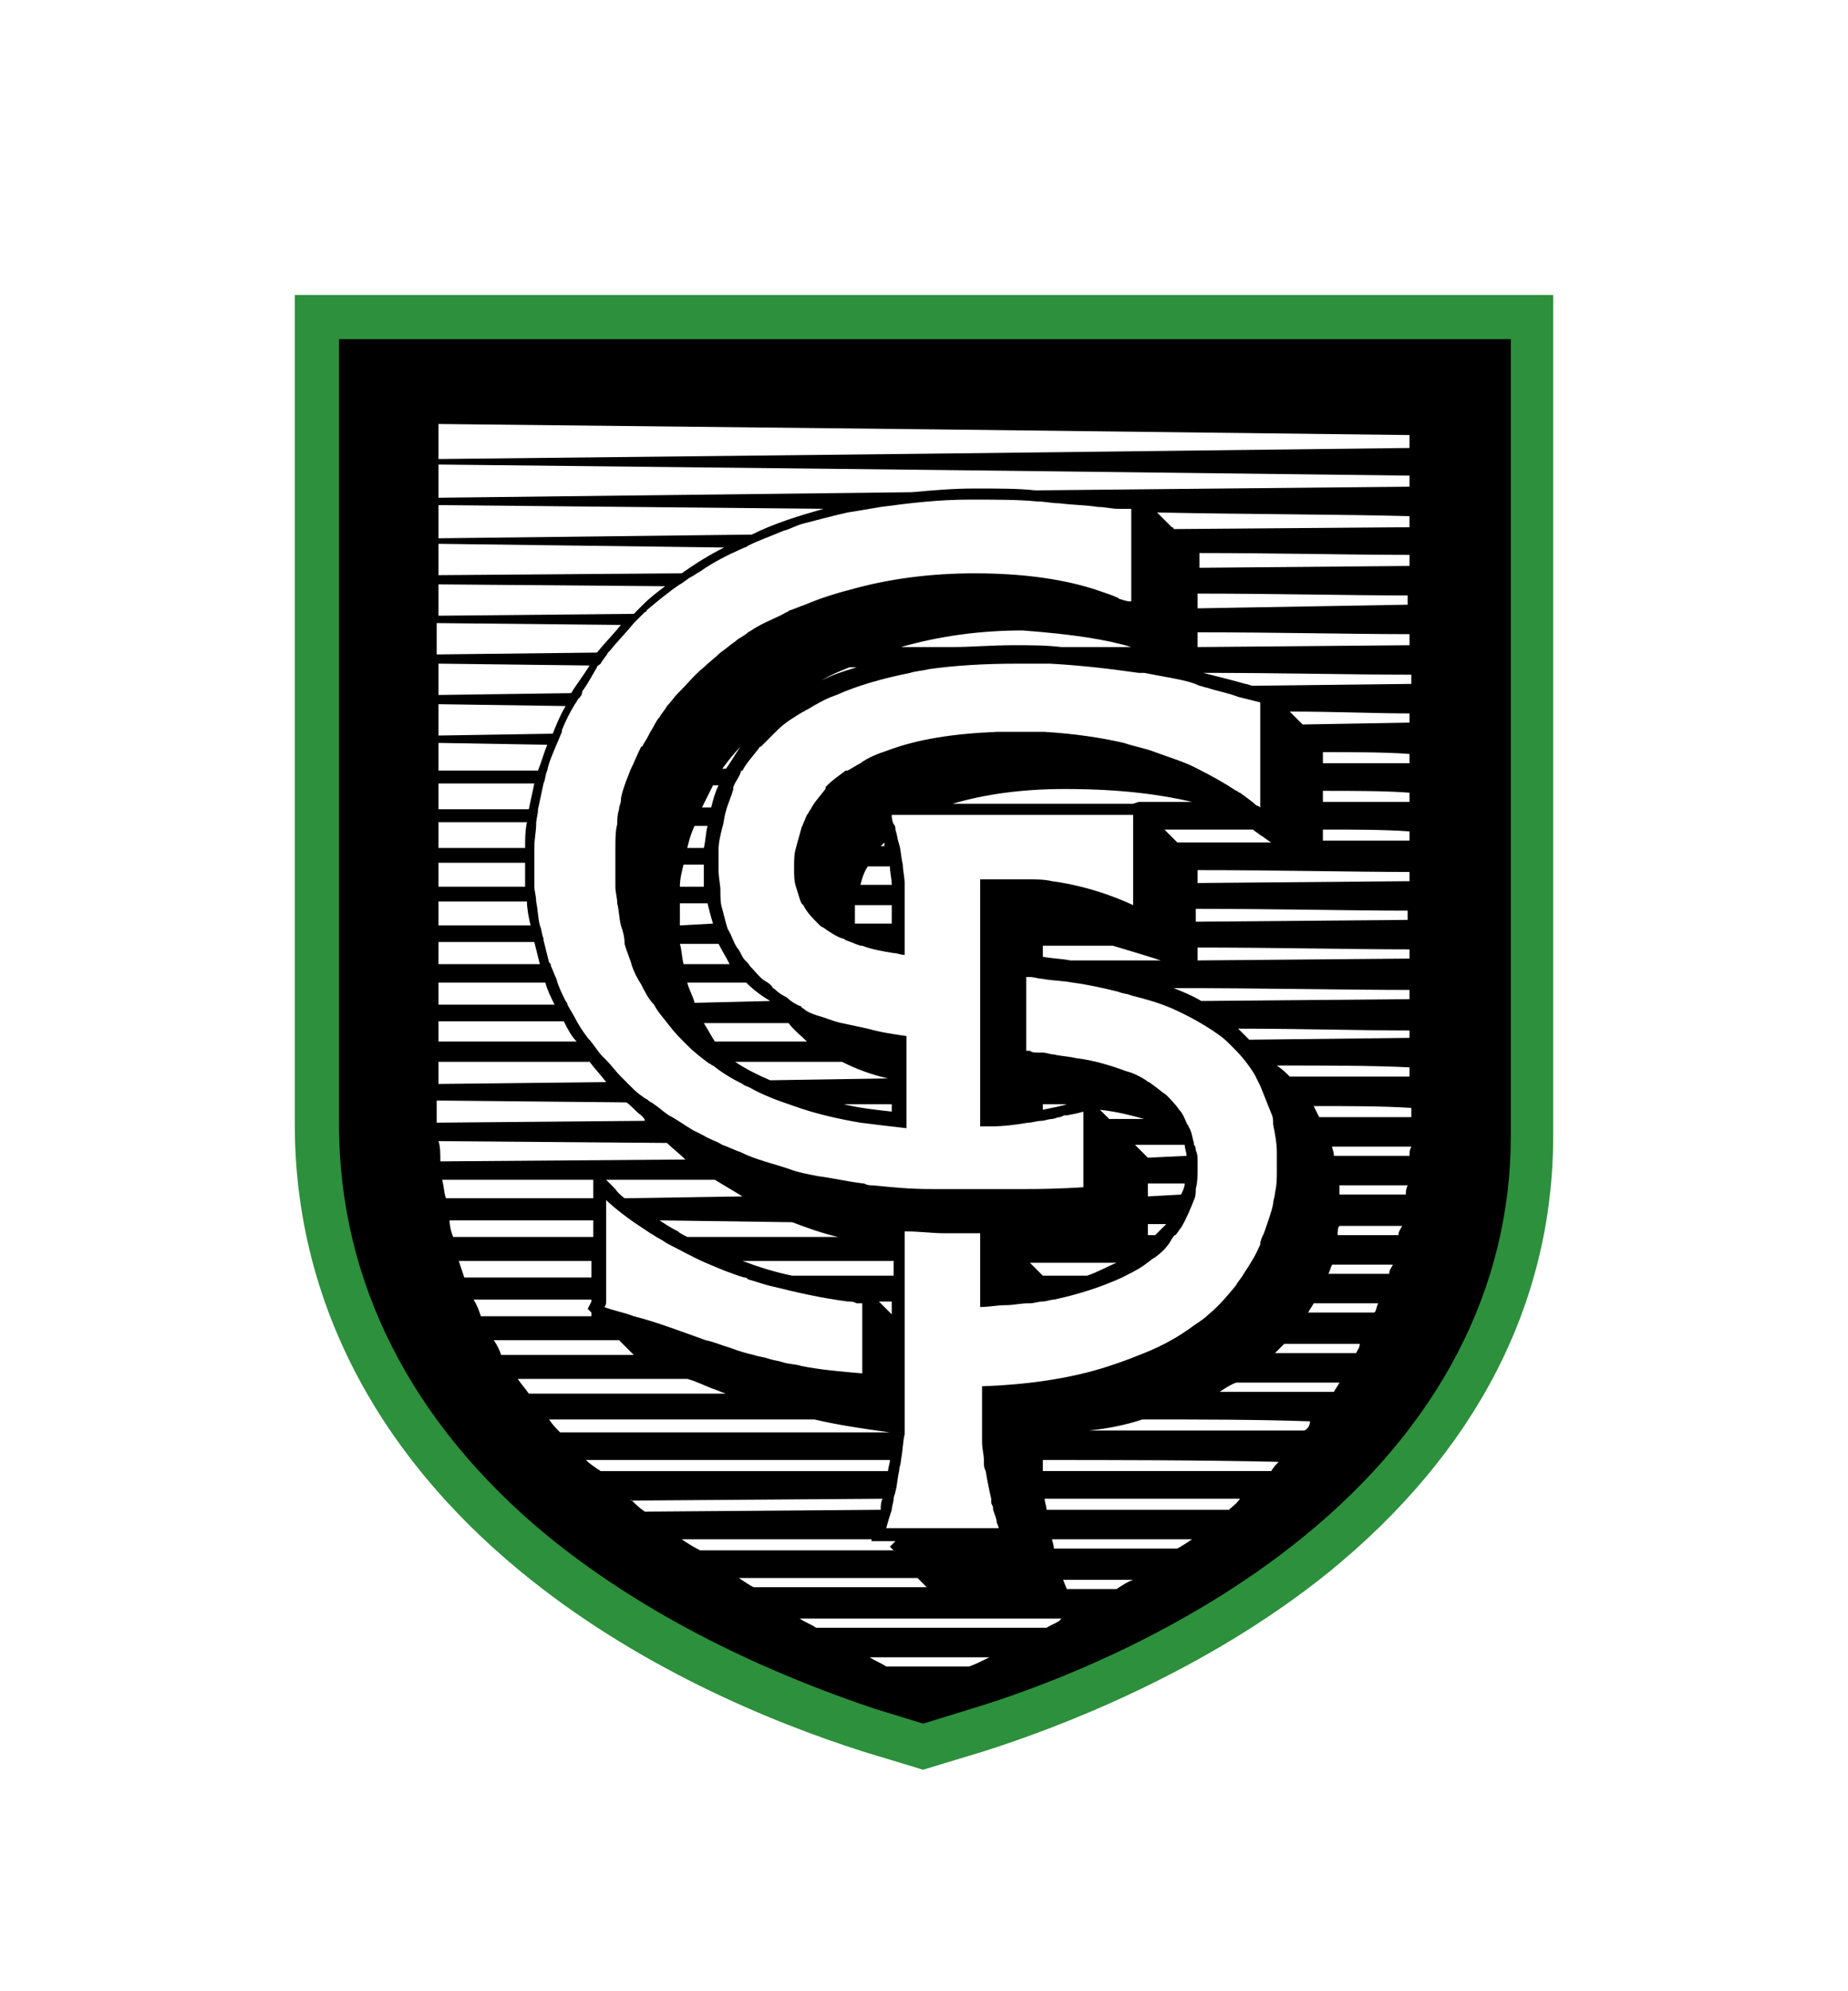 <?xml version="1.0" encoding="utf-8"?>
<!-- Generator: Adobe Illustrator 27.7.0, SVG Export Plug-In . SVG Version: 6.00 Build 0)  -->
<svg version="1.1" xmlns="http://www.w3.org/2000/svg" xmlns:xlink="http://www.w3.org/1999/xlink" x="0px" y="0px"
	 viewBox="0 0 100.3 108" style="enable-background:new 0 0 100.3 108;" xml:space="preserve">
<style type="text/css">
	.st0{fill:#2D903C;}
	.st1{display:none;}
	.st2{display:inline;fill:none;stroke:#00AEEF;stroke-width:0.127;stroke-miterlimit:10;}
	.st3{display:inline;fill:none;stroke:#00AEEF;stroke-width:0.127;stroke-miterlimit:10;stroke-dasharray:2.545,2.545;}
</style>
<g id="Artwork">
	<path class="st0" d="M16,16v45c0,9.2,4.2,17.6,12.2,24.2c6.3,5.2,13.6,8.2,18.6,9.8l3.3,1l3.3-1c4.1-1.3,12-4.3,18.7-9.7
		c8-6.5,12.2-14.6,12.2-23.7V16H16z M80.1,61.6c0,7.7-3.7,14.7-10.6,20.4c-6.2,5-13.5,7.8-17.4,9l-2,0.6l-2-0.6
		c-4.7-1.5-11.5-4.3-17.2-9.1c-7-5.7-10.6-13-10.6-20.9V20.2h3.6h52.7h3.6V61.6z"/>
	<g>
		<path d="M18.4,18.4V61c0,8.5,3.9,16.2,11.3,22.3c6,4.9,13,7.8,17.8,9.4l2.6,0.8l2.6-0.8c4-1.2,11.6-4.1,18-9.3
			c7.4-6,11.3-13.5,11.3-21.8V18.4H18.4z M23.8,27.4l20.9,0.2c-1.4,0.4-2.7,0.8-3.9,1.4l-17,0.2V27.4z M60.8,32.5
			c-0.1,0-0.1-0.1-0.2-0.1c-0.2-0.1-0.5-0.2-0.8-0.3c-1.4-0.5-3.6-1-6.9-1c-2.4,0-4.7,0.3-6.8,0.9c-0.8,0.2-1.7,0.5-2.4,0.8
			c-0.3,0.1-0.5,0.2-0.8,0.3c-0.1,0-0.1,0.1-0.2,0.1c-0.5,0.3-1.1,0.5-1.6,0.8c-0.2,0.1-0.3,0.2-0.5,0.3c-0.2,0.2-0.5,0.3-0.7,0.5
			c-0.3,0.2-0.5,0.4-0.8,0.6c-0.3,0.3-0.6,0.5-0.9,0.8c-0.5,0.4-0.9,0.9-1.3,1.3c0,0,0,0-0.1,0.1c-0.2,0.2-0.4,0.5-0.6,0.7
			c-0.1,0.2-0.3,0.4-0.4,0.6c-0.2,0.2-0.3,0.5-0.5,0.8c-0.1,0.2-0.2,0.4-0.4,0.7c0,0,0,0.1-0.1,0.1c-0.2,0.4-0.4,0.9-0.6,1.3
			c0,0,0,0,0,0c-0.1,0.3-0.2,0.5-0.3,0.8c-0.1,0.3-0.2,0.6-0.2,0.8c0,0.2-0.1,0.3-0.1,0.5c-0.1,0.3-0.1,0.6-0.1,0.8
			c-0.1,0.4-0.1,0.8-0.1,1.3c0,0.3,0,0.6,0,0.9c0,0,0,0,0,0c0,0.4,0,0.8,0,1.2c0,0.3,0.1,0.6,0.1,0.9c0.1,0.4,0.1,0.8,0.2,1.2
			c0.1,0.3,0.2,0.6,0.2,1c0.1,0.4,0.3,0.8,0.4,1.2c0.1,0.3,0.3,0.7,0.5,1c0.2,0.4,0.4,0.8,0.7,1.1c0.2,0.4,0.5,0.7,0.8,1.1
			c0.3,0.4,0.6,0.7,1,1.1c0.4,0.4,0.8,0.7,1.2,1l0,0c0.1,0,0.1,0.1,0.2,0.1c0.5,0.4,1,0.7,1.6,1c0.1,0.1,0.2,0.1,0.4,0.2
			c0.7,0.4,1.5,0.7,2.4,1c1.1,0.4,2.4,0.7,3.6,0.9c0.8,0.1,1.6,0.2,2.5,0.3c0-0.1,0-0.2,0-0.3c0-0.3,0-0.6,0-0.8c0-0.4,0-0.7,0-1.1
			c0-0.1,0-0.1,0-0.2c0-0.2,0-0.3,0-0.5c0-0.1,0-0.2,0-0.3c0-0.4,0-0.8,0-1.3c0-0.2,0-0.4,0-0.5c-0.7-0.1-1.4-0.2-2.1-0.4
			c-0.5-0.1-0.9-0.2-1.4-0.3c-0.5-0.1-0.9-0.3-1.3-0.4c-0.3-0.1-0.6-0.2-0.8-0.4c0,0-0.1,0-0.1-0.1c-0.3-0.1-0.6-0.3-0.8-0.5v0
			c-0.2-0.1-0.4-0.2-0.6-0.4c-0.1-0.1-0.2-0.1-0.2-0.2c-0.1-0.1-0.2-0.2-0.4-0.3c-0.3-0.2-0.5-0.5-0.8-0.8c-0.1-0.2-0.3-0.3-0.4-0.5
			c-0.1-0.2-0.2-0.4-0.3-0.5c-0.2-0.3-0.3-0.7-0.5-1c0,0,0,0,0,0c-0.1-0.3-0.2-0.7-0.3-1.1c-0.1-0.3-0.1-0.6-0.1-1
			c0-0.3-0.1-0.7-0.1-1.1c0,0,0-0.1,0-0.1c0-0.3,0-0.6,0-1c0-0.4,0.1-0.8,0.2-1.2c0.1-0.3,0.1-0.6,0.2-0.9c0.1-0.4,0.3-0.8,0.4-1.2
			c0,0,0-0.1,0-0.1c0.1-0.3,0.3-0.5,0.4-0.8c0,0,0-0.1,0.1-0.1c0.2-0.4,0.5-0.7,0.8-1.1c0.1-0.1,0.1-0.2,0.2-0.2
			c0.2-0.2,0.4-0.4,0.7-0.7c0.1-0.1,0.1-0.1,0.2-0.2c0.4-0.4,0.9-0.7,1.4-1c0.1,0,0.1-0.1,0.2-0.1c0.5-0.3,1-0.6,1.6-0.8h0
			c1.1-0.5,2.5-0.9,4-1.2c0.3-0.1,0.6-0.1,1-0.2c1.4-0.2,3-0.3,4.8-0.3c0.6,0,1.3,0,1.8,0c1.8,0.1,3.4,0.3,4.8,0.5
			c0.1,0,0.2,0,0.3,0c0.5,0.1,1.1,0.2,1.6,0.3c0.5,0.1,1,0.2,1.4,0.4c0.1,0,0.3,0.1,0.4,0.1c0.6,0.2,1.2,0.3,1.7,0.5
			c0.4,0.1,0.8,0.2,1.2,0.3c0,0,0,0,0,0v0c0,0.2,0,0.3,0,0.6c0,0.2,0,0.5,0,0.7c0,0.4,0,0.9,0,1.4c0,0.2,0,0.5,0,0.7
			c0,0.5,0,1,0,1.4c0,0.3,0,0.6,0,0.7c0,0.1,0,0.2,0,0.2c0,0-0.1-0.1-0.2-0.1c0,0,0,0,0,0c-0.2-0.2-0.5-0.4-0.9-0.7
			c-0.1,0-0.1-0.1-0.2-0.1c-0.6-0.4-1.3-0.8-2.3-1.3c-0.6-0.3-1.3-0.5-2.1-0.8c-0.5-0.2-1.1-0.3-1.7-0.5c-1.3-0.3-2.7-0.5-4.3-0.6
			c-0.5,0-1.1,0-1.6,0c-0.4,0-0.7,0-1,0c-2.4,0.1-4.3,0.4-5.9,1c-0.6,0.2-1.1,0.4-1.5,0.7c-0.2,0.1-0.5,0.3-0.7,0.4c0,0,0,0-0.1,0
			c-0.4,0.3-0.7,0.5-1,0.8c-0.1,0.1-0.1,0.1-0.1,0.2c-0.3,0.4-0.6,0.7-0.8,1.1c-0.1,0.1-0.1,0.2-0.2,0.3c-0.1,0.2-0.2,0.5-0.3,0.7
			c0,0,0,0,0,0c-0.1,0.4-0.2,0.7-0.3,1.1c-0.1,0.3-0.1,0.7-0.1,1c0,0,0,0,0,0.1c0,0.4,0,0.7,0.1,1c0.1,0.3,0.2,0.7,0.3,0.9
			c0,0,0.1,0.1,0.1,0.1c0.2,0.4,0.5,0.7,0.8,1c0,0,0.1,0.1,0.1,0.1c0.1,0.1,0.2,0.1,0.3,0.2c0.3,0.2,0.6,0.4,0.9,0.5
			c0.1,0,0.2,0.1,0.2,0.1c0,0,0,0,0,0c0.3,0.1,0.5,0.2,0.8,0.3c0,0,0,0,0.1,0c0,0,0,0,0,0c0.5,0.2,1.1,0.3,1.7,0.4
			c0.2,0,0.4,0.1,0.6,0.1c0-0.2,0-0.4,0-0.5c0-0.4,0-0.8,0-1.2c0-0.3,0-0.7,0-1c0-0.1,0-0.2,0-0.3c0-0.3,0-0.6,0-0.9
			c0-0.3-0.1-0.7-0.1-1c-0.1-0.4-0.1-0.8-0.2-1.1c-0.1-0.3-0.1-0.5-0.2-0.8c0-0.1,0-0.2-0.1-0.3c-0.1-0.2-0.1-0.4-0.1-0.5
			c0,0,0,0,0,0h0h0.7h0.7h3.4h6.6h1.7v0.6v0.8v1.3v0.8v1.4v0c0,0,0,0,0,0c-0.2-0.1-2.1-1-4.4-1.3c-0.4-0.1-0.9-0.1-1.3-0.1
			c-0.8,0-1.7,0-2.6,0c0,0,0,0.1,0,0.1c0,0.1,0,0.2,0,0.3h0v0.9v0.9v1.2v0.9v0.1v1.1v0.9v1.3v0.8v0.1v1.3v0.7h0c0,0,0,0.1,0,0.1
			c0,0.4,0,0.9,0,1.3c0,0.3,0,0.5,0,0.8c0,0.2,0,0.4,0,0.6c0,0,0.1,0,0.1,0c0.2,0,0.3,0,0.5,0c0.7,0,1.4-0.1,2-0.2c0,0,0,0,0,0
			c0.2,0,0.5-0.1,0.7-0.1c0.2,0,0.4-0.1,0.6-0.1c0.1,0,0.3-0.1,0.4-0.1c0.1,0,0.2-0.1,0.3-0.1c0,0,0.1,0,0.1,0
			c0.6-0.1,0.9-0.2,0.9-0.2v0.2v1.4v0.7v1.4v0.4c0,0-1.3,0.1-3.1,0.1c-0.4,0-0.8,0-1.2,0c-0.2,0-0.4,0-0.6,0c-0.9,0-1.8,0-2.6,0
			c-0.2,0-0.5,0-0.7,0c-1.3,0-2.2-0.1-3.2-0.2c-0.2,0-0.3,0-0.5-0.1c-0.9-0.1-1.7-0.3-2.5-0.4c-0.5-0.1-1.1-0.2-1.6-0.4
			c-0.9-0.3-1.8-0.5-2.6-0.9c-0.3-0.1-0.7-0.3-1-0.4c-0.3-0.2-0.7-0.3-1-0.5c-0.2-0.1-0.4-0.2-0.6-0.3c-0.5-0.3-0.9-0.6-1.3-0.8
			c-0.3-0.2-0.5-0.4-0.8-0.6c-0.1-0.1-0.2-0.1-0.3-0.2l0,0c0,0,0,0,0,0v0c-0.1-0.1-0.2-0.1-0.3-0.2c-0.3-0.2-0.5-0.4-0.7-0.6
			c-0.2-0.2-0.3-0.3-0.5-0.5c-0.3-0.3-0.5-0.6-0.8-0.9c-0.1-0.1-0.1-0.1-0.2-0.2c-0.3-0.3-0.5-0.7-0.8-1c-0.3-0.4-0.5-0.7-0.7-1.1
			c-0.1-0.2-0.3-0.5-0.4-0.7c0-0.1-0.1-0.2-0.1-0.2c-0.2-0.4-0.4-0.8-0.5-1.2c0,0,0,0,0,0c-0.1-0.2-0.2-0.5-0.3-0.7
			c0-0.1,0-0.1-0.1-0.2c-0.1-0.4-0.2-0.8-0.3-1.2c0,0,0-0.1,0-0.1c-0.1-0.2-0.1-0.5-0.2-0.7c-0.1-0.4-0.1-0.8-0.2-1.3
			c0-0.3-0.1-0.6-0.1-0.8c0-0.4,0-0.8,0-1.2c0,0,0-0.1,0-0.1c0-0.3,0-0.5,0-0.8c0-0.5,0.1-0.9,0.1-1.3c0-0.3,0.1-0.5,0.1-0.8
			c0.1-0.5,0.2-0.9,0.3-1.4c0.1-0.2,0.1-0.5,0.2-0.7c0.1-0.5,0.3-0.9,0.5-1.4c0.1-0.2,0.2-0.5,0.3-0.7c0,0,0,0,0-0.1
			c0.2-0.5,0.4-0.9,0.7-1.4c0.1-0.1,0.1-0.2,0.2-0.3c0.1-0.1,0.2-0.2,0.2-0.4c0.3-0.4,0.5-0.8,0.8-1.3c0-0.1,0.1-0.1,0.2-0.2
			c0.1-0.2,0.3-0.4,0.4-0.6c0,0,0.1-0.1,0.1-0.1h0c0.4-0.5,0.9-1,1.3-1.5h0c0.2-0.2,0.4-0.4,0.6-0.6c0,0,0.1,0,0.1-0.1
			c0.6-0.5,1.2-1,1.8-1.4c0.2-0.1,0.4-0.3,0.6-0.4c0.2-0.1,0.3-0.2,0.5-0.3c0.7-0.5,1.5-0.9,2.4-1.3c0.1,0,0.2-0.1,0.2-0.1
			c0.6-0.3,1.2-0.5,1.9-0.8c0,0,0,0,0,0c0.4-0.1,0.7-0.3,1.1-0.4c0.8-0.2,1.5-0.4,2.4-0.6c0.6-0.1,1.2-0.2,1.8-0.3
			c1.5-0.2,3.1-0.4,4.8-0.4c1.5,0,2.7,0,3.7,0.1c0.4,0,0.8,0.1,1.2,0.1c0.8,0.1,1.5,0.1,2.1,0.2c0.4,0,0.7,0.1,1.1,0.1
			c0.2,0,0.4,0,0.6,0c0,0,0.1,0,0.1,0c0,0,0,0,0,0c0,0,0,0,0,0c0,0.2,0,0.5,0,0.9c0,0.2,0,0.5,0,0.7c0,0.2,0,0.3,0,0.5
			c0,0.3,0,0.6,0,0.9c0,0.1,0,0.2,0,0.3c0,0.1,0,0.3,0,0.4c0,0.2,0,0.3,0,0.5c0,0.1,0,0.1,0,0.2c0,0.4,0,0.6,0,0.6
			S61.4,32.7,60.8,32.5z M61.4,35.1l-3.8,0c-0.8-0.1-1.7-0.1-2.6-0.1c-1.2,0-2.3,0.1-3.3,0.1l-0.4,0l-2.4,0c2.1-0.6,4.3-0.9,6.6-0.9
			C58.2,34.4,60.1,34.7,61.4,35.1z M46.5,36.2c-0.7,0.2-1.3,0.4-1.9,0.7c0.5-0.3,1-0.5,1.5-0.7L46.5,36.2z M40.2,40.5
			c-0.3,0.4-0.5,0.8-0.8,1.2l-0.2,0C39.5,41.3,39.8,40.9,40.2,40.5z M41.8,58.6c-0.7-0.3-1.3-0.6-1.9-1l5.8,0
			c0.8,0.4,1.6,0.7,2.5,0.9L41.8,58.6z M48.4,59.9v0.4c-0.9-0.1-1.8-0.2-2.6-0.4L48.4,59.9z M38.8,56.5c-0.2-0.3-0.4-0.7-0.6-1
			l4.6,0c0.3,0.4,0.7,0.7,1,1L38.8,56.5z M37.7,54.4c-0.1-0.4-0.3-0.7-0.4-1.1l3.2,0c0.4,0.4,0.8,0.7,1.3,1L37.7,54.4z M37.1,52.3
			c-0.1-0.4-0.1-0.8-0.2-1.1l2.1,0c0.2,0.4,0.4,0.7,0.6,1.1L37.1,52.3z M36.9,50.2c0-0.2,0-0.5,0-0.7c0-0.2,0-0.3,0-0.5l1.5,0
			c0.1,0.4,0.2,0.8,0.3,1.1L36.9,50.2z M38.2,46.9C38.2,46.9,38.2,47,38.2,46.9c0,0.5,0,0.8,0,1.2l-1.3,0c0-0.4,0.1-0.8,0.2-1.2
			L38.2,46.9z M37.3,46c0.1-0.4,0.2-0.8,0.4-1.2l0.7,0c-0.1,0.4-0.1,0.8-0.2,1.2L37.3,46z M38.6,43.8l-0.5,0
			c0.2-0.4,0.4-0.8,0.6-1.2l0.3,0C38.8,43,38.7,43.4,38.6,43.8z M64.4,30.8c0-0.2,0-0.3,0-0.4h0C64.4,30.5,64.4,30.7,64.4,30.8
			L64.4,30.8z M53.3,77.1c0,0.2,0,0.4,0,0.6c0,0.2,0,0.3,0,0.5c0,0.4,0.1,0.7,0.1,1c0,0,0,0,0,0.1c0,0.2,0,0.3,0.1,0.5c0,0,0,0,0,0
			c0.1,0.6,0.2,1.1,0.3,1.5c0,0.1,0,0.1,0,0.2c0,0.1,0.1,0.2,0.1,0.3c0,0,0,0,0,0.1c0.1,0.3,0.2,0.5,0.2,0.7
			c0.1,0.2,0.1,0.3,0.1,0.3h-4.1h-1h-1c0,0,0.1-0.4,0.3-1c0-0.2,0.1-0.4,0.1-0.6c0-0.1,0.1-0.3,0.1-0.4c0.1-0.3,0.1-0.7,0.2-1.1
			c0-0.2,0.1-0.4,0.1-0.6c0.1-0.5,0.1-1,0.2-1.4c0,0,0,0,0-0.1c0-0.2,0-0.4,0-0.6c0,0,0,0,0,0c0-0.1,0-0.1,0-0.2c0-0.2,0-0.7,0-1.3
			c0-0.2,0-0.4,0-0.6c0,0,0,0,0-0.1c0-0.1,0-0.2,0-0.3c0-0.4,0-0.7,0-1.2c0-0.1,0-0.3,0-0.4c0-0.1,0-0.2,0-0.3c0-0.2,0-0.5,0-0.7
			c0-0.2,0-0.5,0-0.7c0-0.2,0-0.3,0-0.5c0-0.1,0-0.2,0-0.2c0-0.4,0-0.9,0-1.4c0-0.2,0-0.5,0-0.7c0-0.2,0-0.4,0-0.6
			c0-0.2,0-0.5,0-0.7c0,0,0,0,0-0.1c0-0.1,0-0.2,0-0.3c0,0,0,0,0,0c0,0,0,0,0.1,0c0.7,0,1.4,0.1,2.1,0.1h0c0.3,0,0.7,0,1.2,0
			c0.2,0,0.5,0,0.7,0c0,0.1,0,0.1,0,0.2c0,0.1,0,0.2,0,0.4c0,0.2,0,0.5,0,0.7c0,0.1,0,0.2,0,0.3c0,0.2,0,0.5,0,0.7c0,0.5,0,1,0,1.4
			c0,0.1,0,0.2,0,0.3c0.5,0,0.9-0.1,1.4-0.1c0.4,0,0.8-0.1,1.2-0.1c0,0,0,0,0.1,0c0.2,0,0.5-0.1,0.7-0.1c0.2,0,0.4-0.1,0.6-0.1
			c1.4-0.3,2.6-0.7,3.7-1.2c0.4-0.2,0.8-0.4,1.1-0.6c0.3-0.2,0.5-0.4,0.7-0.5c0.4-0.3,0.7-0.6,0.9-1c0.1-0.1,0.1-0.2,0.2-0.2
			c0.1-0.1,0.2-0.3,0.3-0.4c0.3-0.5,0.5-1,0.7-1.5c0.1-0.2,0.1-0.4,0.1-0.6c0.1-0.4,0.1-0.7,0.1-1.1c0-0.1,0-0.2,0-0.4
			c0-0.2,0-0.4-0.1-0.6c0-0.1,0-0.2-0.1-0.3c0,0,0-0.1,0-0.1c-0.1-0.3-0.1-0.6-0.3-0.9c0-0.1-0.1-0.1-0.1-0.2
			c-0.1-0.2-0.2-0.5-0.4-0.7c-0.2-0.3-0.5-0.6-0.7-0.8c-0.3-0.2-0.5-0.4-0.8-0.6c-0.1-0.1-0.2-0.1-0.3-0.2c-0.3-0.2-0.7-0.4-1.1-0.5
			c-0.8-0.3-1.8-0.6-2.7-0.7c-0.4-0.1-0.8-0.1-1.2-0.2h0c-0.2,0-0.4-0.1-0.6-0.1c-0.1,0-0.1,0-0.2,0c-0.2,0-0.4,0-0.5-0.1
			c-0.1,0-0.2,0-0.2,0v-0.2v-0.8v-1.3v-0.8v-0.9c0.1,0,0.2,0,0.2,0c0.2,0,0.5,0.1,0.7,0.1c0.5,0.1,1.1,0.1,1.6,0.2
			c0.8,0.1,1.7,0.3,2.5,0.5c0.2,0.1,0.5,0.1,0.7,0.2c0.8,0.2,1.5,0.4,2.2,0.7c0.9,0.4,1.8,0.9,2.5,1.4c0.3,0.2,0.5,0.4,0.8,0.7
			c0,0,0,0,0.1,0.1c0.4,0.4,0.8,0.9,1.1,1.4c0,0,0,0,0,0c0.1,0.2,0.2,0.4,0.3,0.6c0.2,0.5,0.4,1,0.6,1.5c0.1,0.2,0.1,0.4,0.1,0.6
			c0.1,0.5,0.2,1,0.2,1.5c0,0.2,0,0.4,0,0.6c0,0.1,0,0.3,0,0.4c0,0.4,0,0.8-0.1,1.2c0,0.2-0.1,0.4-0.1,0.6c-0.1,0.5-0.3,1-0.5,1.6
			c-0.1,0.2-0.2,0.4-0.2,0.6c-0.2,0.5-0.5,1-0.9,1.6c-0.1,0.2-0.3,0.4-0.4,0.6c-0.4,0.5-0.9,1.1-1.5,1.6c-0.2,0.2-0.5,0.4-0.8,0.6
			c-0.8,0.6-1.7,1.1-2.7,1.5c-0.5,0.2-1,0.4-1.6,0.6c-2,0.7-4.4,1.1-7.2,1.2c0,0.1,0,0.2,0,0.3c0,0.2,0,0.4,0,0.6
			C53.3,76.2,53.3,76.7,53.3,77.1C53.3,77,53.3,77,53.3,77.1z M49.2,83.9c0,0,0.2-0.1,0.3-0.3h0C49.4,83.8,49.2,83.9,49.2,83.9z
			 M49.3,84.1L49.3,84.1l-0.1-0.1L49.3,84.1z M33.9,65c-0.4-0.3-0.5-0.5-0.5-0.5l-0.5-0.5l5.9,0c0.5,0.3,1,0.6,1.5,0.9L33.9,65z
			 M43,66.3c0.8,0.3,1.6,0.6,2.5,0.8l-8.2,0c-0.2-0.1-0.4-0.2-0.5-0.3c-0.4-0.2-0.7-0.4-1-0.6L43,66.3z M32.9,70.5
			c0-0.2,0-0.5,0-0.7c0-0.2,0-0.4,0-0.5c0-0.3,0-0.6,0-0.9c0-0.4,0-0.8,0-1.2c0-0.3,0-0.6,0-0.9c0-0.7,0-1.2,0-1.2s0.5,0.5,1.5,1.2
			c0.3,0.2,0.6,0.4,0.9,0.6c0.2,0.1,0.3,0.2,0.5,0.3c0.2,0.1,0.3,0.2,0.5,0.3c0.6,0.3,1.3,0.7,2,1c0,0,0,0,0,0
			c0.7,0.3,1.4,0.6,2.1,0.8c0.1,0,0.1,0,0.2,0.1c0.4,0.1,0.9,0.3,1.4,0.4c1.2,0.3,2.5,0.6,4,0.8c0.2,0,0.3,0,0.5,0.1
			c0.1,0,0.2,0,0.3,0v0v0.7v1.4v0.7v1c-1.2-0.1-2.3-0.2-3.3-0.4c-0.3-0.1-0.7-0.1-1-0.2c-0.3-0.1-0.5-0.1-0.8-0.2
			c-0.3-0.1-0.5-0.1-0.8-0.2c-0.4-0.1-0.8-0.2-1.3-0.4c-0.4-0.1-0.8-0.3-1.3-0.4c-1.4-0.5-2.7-1-3.9-1.3c-0.5-0.2-1.1-0.3-1.6-0.5
			C32.9,70.8,32.9,70.7,32.9,70.5z M43,69.2c-1-0.2-1.9-0.5-2.7-0.8l8.2,0v0.8L43,69.2z M48.4,70.6v0.2v0.5l-0.7-0.7L48.4,70.6z
			 M62.3,64.9v-0.7c0.7,0,1.3,0,2,0c0,0.2-0.1,0.4-0.2,0.6L62.3,64.9z M63.3,66.4c-0.2,0.2-0.4,0.4-0.6,0.6l-0.4,0v-0.6
			C62.6,66.4,63,66.4,63.3,66.4z M62.3,62.8L62.3,62.8l-0.2-0.2l-0.5-0.5c0.9,0,1.8,0,2.7,0c0,0.2,0.1,0.4,0.1,0.6L62.3,62.8z
			 M60.2,60.7l-0.5-0.5c0.9,0.1,1.7,0.3,2.4,0.5L60.2,60.7z M60.6,68.5c-0.5,0.2-1,0.5-1.6,0.7l-2.4,0L56.4,69l-0.5-0.5
			C57.3,68.5,58.9,68.5,60.6,68.5z M57.9,59.9L57.9,59.9c-0.3,0.1-0.8,0.2-1.3,0.3v-0.3C57,59.9,57.5,59.9,57.9,59.9z M56.8,57.8
			l0.8,0.8h0L56.8,57.8z M63,52.1l-4.9,0c-0.5-0.1-1-0.1-1.5-0.2v-0.3l0-0.3c1.2,0,2.4,0,3.8,0C61.4,51.6,62.4,51.9,63,52.1z
			 M61.8,43.5l-0.3,0.1l-0.6,0h-7.6h-1.6c1.7-0.5,3.7-0.8,6.1-0.8c3,0,5.2,0.3,6.9,0.7l-2.8,0L61.8,43.5z M63.2,45
			c1.6,0,3.2,0,4.8,0c0.1,0.1,0.3,0.2,0.4,0.3c0.2,0.1,0.4,0.3,0.6,0.4l-5.1,0L63.2,45z M50.2,43.4c-0.2,0.1-0.3,0.1-0.5,0.2h0
			C49.8,43.6,50,43.5,50.2,43.4z M48.3,47c0,0.3,0.1,0.7,0.1,1l-1.7,0c0.1-0.4,0.2-0.7,0.4-1L48.3,47z M47.8,45.9
			c0.1-0.1,0.1-0.1,0.2-0.2c0,0.1,0,0.1,0,0.2L47.8,45.9z M48.4,49.1v1l-2,0c0-0.2,0-0.3,0-0.5c0-0.2,0-0.3,0-0.5L48.4,49.1z
			 M23.8,29.5l15.5,0.2c-0.8,0.4-1.6,0.9-2.3,1.4l-13.2,0.1V29.5z M23.8,31.7l12.3,0.1c-0.4,0.3-0.8,0.6-1.2,1
			c-0.2,0.2-0.3,0.3-0.5,0.5l-10.6,0.1V31.7z M23.8,33.8l9.9,0.1c-0.4,0.5-0.9,1-1.3,1.5l-8.7,0.1V33.8z M23.8,36l8.2,0.1
			c-0.3,0.5-0.7,1-1,1.5l-7.2,0.1V36z M23.8,38.2l6.9,0.1c-0.3,0.5-0.5,1-0.7,1.5l-6.2,0.1V38.2z M23.8,40.3l5.9,0.1
			c-0.2,0.5-0.3,0.9-0.5,1.4l-5.4,0V40.3z M23.8,42.5l5.2,0c-0.1,0.5-0.2,0.9-0.3,1.4l-4.9,0V42.5z M23.8,44.6l4.8,0
			c-0.1,0.5-0.1,0.9-0.1,1.4l-4.7,0V44.6z M23.8,46.8l4.7,0c0,0,0,0.1,0,0.1c0,0.4,0,0.8,0,1.2l-4.7,0V46.8z M23.8,48.9l4.8,0
			c0,0.4,0.1,0.9,0.2,1.3l-5,0V48.9z M23.8,51.1l5.2,0c0.1,0.4,0.2,0.8,0.3,1.2l-5.5,0V51.1z M23.8,53.3l5.8,0
			c0.1,0.4,0.3,0.8,0.5,1.2l-6.3,0V53.3z M23.8,55.4l6.8,0c0.2,0.4,0.4,0.8,0.7,1.1l-7.5,0V55.4z M23.8,57.6l8.2,0
			c0.3,0.4,0.6,0.7,0.9,1.1l-9.1,0.1V57.6z M23.8,59.7L34,59.8c0.3,0.2,0.5,0.5,0.8,0.7c0.1,0.1,0.2,0.2,0.2,0.3l-11.3,0.1V59.7z
			 M23.8,61.9L36.2,62c0.3,0.3,0.7,0.6,1,0.9L23.9,63C23.9,62.6,23.9,62.2,23.8,61.9z M24,64l8.2,0l0,1l-8,0
			C24.1,64.7,24.1,64.4,24,64z M24.4,66.2l7.8,0v0.9l-7.6,0C24.5,66.9,24.4,66.5,24.4,66.2z M24.9,68.4l7.2,0v0.9l-6.9,0
			C25.1,69,25,68.7,24.9,68.4z M25.7,70.5l6.4,0v0.1L31.9,71l0.2,0.2v0.2l-6,0C26,71.1,25.9,70.8,25.7,70.5z M26.8,72.7l6.8,0
			l0.8,0.8l-7.2,0C27.1,73.2,27,73,26.8,72.7z M28.7,75.6c-0.2-0.3-0.4-0.5-0.6-0.8l9.2,0c0.4,0.1,0.8,0.3,1.3,0.5
			c0.3,0.1,0.5,0.2,0.8,0.3L28.7,75.6z M29.8,77l14.4,0c1.3,0.3,2.6,0.5,4.1,0.7l-17.9,0C30.2,77.5,30,77.3,29.8,77z M31.8,79.2
			l16.5,0c0,0.2-0.1,0.4-0.1,0.6l-15.6,0C32.3,79.6,32,79.4,31.8,79.2z M34.3,81.4C34.2,81.4,34.2,81.3,34.3,81.4l13.6-0.1
			c-0.1,0.2-0.1,0.4-0.1,0.6L35,82C34.7,81.8,34.5,81.6,34.3,81.4z M37,83.5l10.3,0l0,0.1l1,0h0.3l-0.3,0.3l0.2,0.2l-10.5,0
			C37.6,83.9,37.3,83.7,37,83.5z M40.1,85.6l9.7,0l0.4,0.4l0.1,0.1l-9.4,0C40.7,86,40.4,85.8,40.1,85.6z M52.6,90.4h-1.5h-3
			c-0.3-0.2-0.6-0.3-0.9-0.5h3.9h2.6C53.3,90.1,52.9,90.3,52.6,90.4z M56.8,88.3l-5.8,0l-6.7,0c-0.3-0.2-0.6-0.3-0.9-0.5l7.5,0
			c0,0,2.8,0,6.7,0C57.5,88,57.1,88.1,56.8,88.3z M60.6,86.2l-2.7,0l-0.2-0.5c1.2,0,2.4,0,3.8,0C61.2,85.8,60.9,86,60.6,86.2z
			 M63.9,84l-6.7,0c0-0.2-0.1-0.4-0.1-0.5c2.2,0,4.9,0,7.6,0C64.4,83.7,64.1,83.9,63.9,84z M66.7,81.9l-9.9,0c0-0.2-0.1-0.4-0.1-0.6
			c3,0,6.9,0,10.6,0C67.1,81.6,66.9,81.7,66.7,81.9z M69,79.8l-12.4,0c0-0.1,0-0.1,0-0.2v-0.4c3.6,0,8.5,0,12.8,0.1
			C69.3,79.4,69.1,79.6,69,79.8z M70.8,77.6l-11.7,0c1-0.1,2-0.3,2.9-0.6c3,0,6.2,0,9.1,0.1C71.1,77.3,71,77.5,70.8,77.6z
			 M72.4,75.5l-6.2,0c0.3-0.2,0.6-0.4,0.9-0.5c1.9,0,3.8,0,5.6,0C72.6,75.2,72.5,75.3,72.4,75.5z M73.6,73.4l-4.4,0c0,0,0,0,0,0
			c0.2-0.2,0.3-0.3,0.5-0.5c1.5,0,2.9,0,4.1,0C73.8,73.1,73.7,73.2,73.6,73.4z M74.6,71.2l-3.6,0c0.1-0.2,0.2-0.3,0.3-0.5
			c1.2,0,2.4,0,3.5,0C74.7,70.9,74.7,71.1,74.6,71.2z M75.4,69.1l-3.3,0c0.1-0.2,0.1-0.3,0.2-0.5c1.2,0,2.3,0,3.3,0
			C75.5,68.8,75.4,68.9,75.4,69.1z M75.9,67l-3.3,0c0-0.2,0-0.4,0.1-0.5c1.2,0,2.4,0,3.4,0C76,66.7,75.9,66.8,75.9,67z M76.3,64.8
			l-3.6,0c0-0.2,0-0.4,0-0.5c1.4,0,2.6,0,3.7,0C76.3,64.5,76.3,64.7,76.3,64.8z M76.5,62.7l-4.1,0c0-0.2-0.1-0.4-0.1-0.5
			c1.6,0,3,0,4.3,0C76.5,62.4,76.5,62.5,76.5,62.7z M76.5,60.6l-4.9,0c-0.1-0.2-0.2-0.4-0.3-0.6c2,0,3.8,0,5.3,0.1V60.6z M76.5,58.4
			l-6.5,0c-0.2-0.2-0.4-0.4-0.7-0.6c2.7,0,5.2,0,7.2,0.1V58.4z M76.5,56.3l-8.7,0.1c-0.2-0.2-0.4-0.4-0.6-0.6c3.4,0,6.8,0.1,9.3,0.1
			V56.3z M76.5,54.2l-11.3,0.1c-0.5-0.3-1-0.5-1.5-0.7c4.6,0,9.5,0.1,12.8,0.1V54.2z M76.5,52l-11.5,0.1l0-0.2v-0.5
			c4.2,0,8.5,0.1,11.5,0.1V52z M76.5,49.9L64.9,50v-0.7c4.2,0,8.5,0.1,11.5,0.1V49.9z M76.5,47.8l-11.5,0.1v-0.7
			c4.2,0,8.5,0.1,11.5,0.1V47.8z M76.5,45.6l-4.7,0V45c1.7,0,3.4,0,4.7,0.1V45.6z M76.5,43.5l-4.7,0v-0.6c1.7,0,3.4,0,4.7,0.1V43.5z
			 M76.5,41.4l-4.7,0v-0.6c1.7,0,3.4,0,4.7,0.1V41.4z M76.5,39.2l-5.8,0.1L70,38.6c2.4,0,4.7,0.1,6.5,0.1V39.2z M76.5,37.1L68,37.2
			c-0.1,0-0.3-0.1-0.4-0.1c-0.7-0.2-1.5-0.4-2.3-0.6c4.1,0,8.3,0.1,11.3,0.1V37.1z M76.5,35L65,35.1c0-0.2,0-0.5,0-0.8
			c4.2,0,8.4,0.1,11.5,0.1V35z M76.5,32.8L65,33c0-0.3,0-0.6,0-0.8c4.1,0,8.4,0.1,11.4,0.1V32.8z M76.5,30.7l-11.4,0.1
			c0-0.2,0-0.3,0-0.4V30c4.1,0,8.4,0.1,11.4,0.1V30.7z M76.5,28.6l-12.8,0.1c0,0,0-0.1-0.1-0.1c-0.3-0.3-0.6-0.6-0.8-0.8
			c4.8,0.1,10.1,0.1,13.7,0.2V28.6z M76.5,26.4l-20.3,0.2c-0.9-0.1-2-0.1-3.3-0.1c-1.2,0-2.3,0.1-3.4,0.2l-25.7,0.3v-1.8l27.6,0.3
			c0,0,16.9,0.2,25.1,0.3V26.4z M76.5,24.3l-25.1,0.3l-27.6,0.3v-1.9l27.6,0.3l25.1,0.3V24.3z"/>
	</g>
</g>
<g id="Guides" class="st1">
	<rect x="0" y="0" class="st2" width="100.3" height="108"/>
	<line class="st3" x1="0" y1="16" x2="100.3" y2="16"/>
	<line class="st3" x1="0" y1="32" x2="100.3" y2="32"/>
	<line class="st3" x1="0" y1="64" x2="100.3" y2="64"/>
	<line class="st3" x1="0" y1="48" x2="100.3" y2="48"/>
	<line class="st3" x1="0" y1="80" x2="100.3" y2="80"/>
	<line class="st3" x1="0" y1="96" x2="100.3" y2="96"/>
	<line class="st3" x1="16" y1="0" x2="16" y2="107.9"/>
	<line class="st3" x1="84.3" y1="0" x2="84.3" y2="107.9"/>
</g>
</svg>

